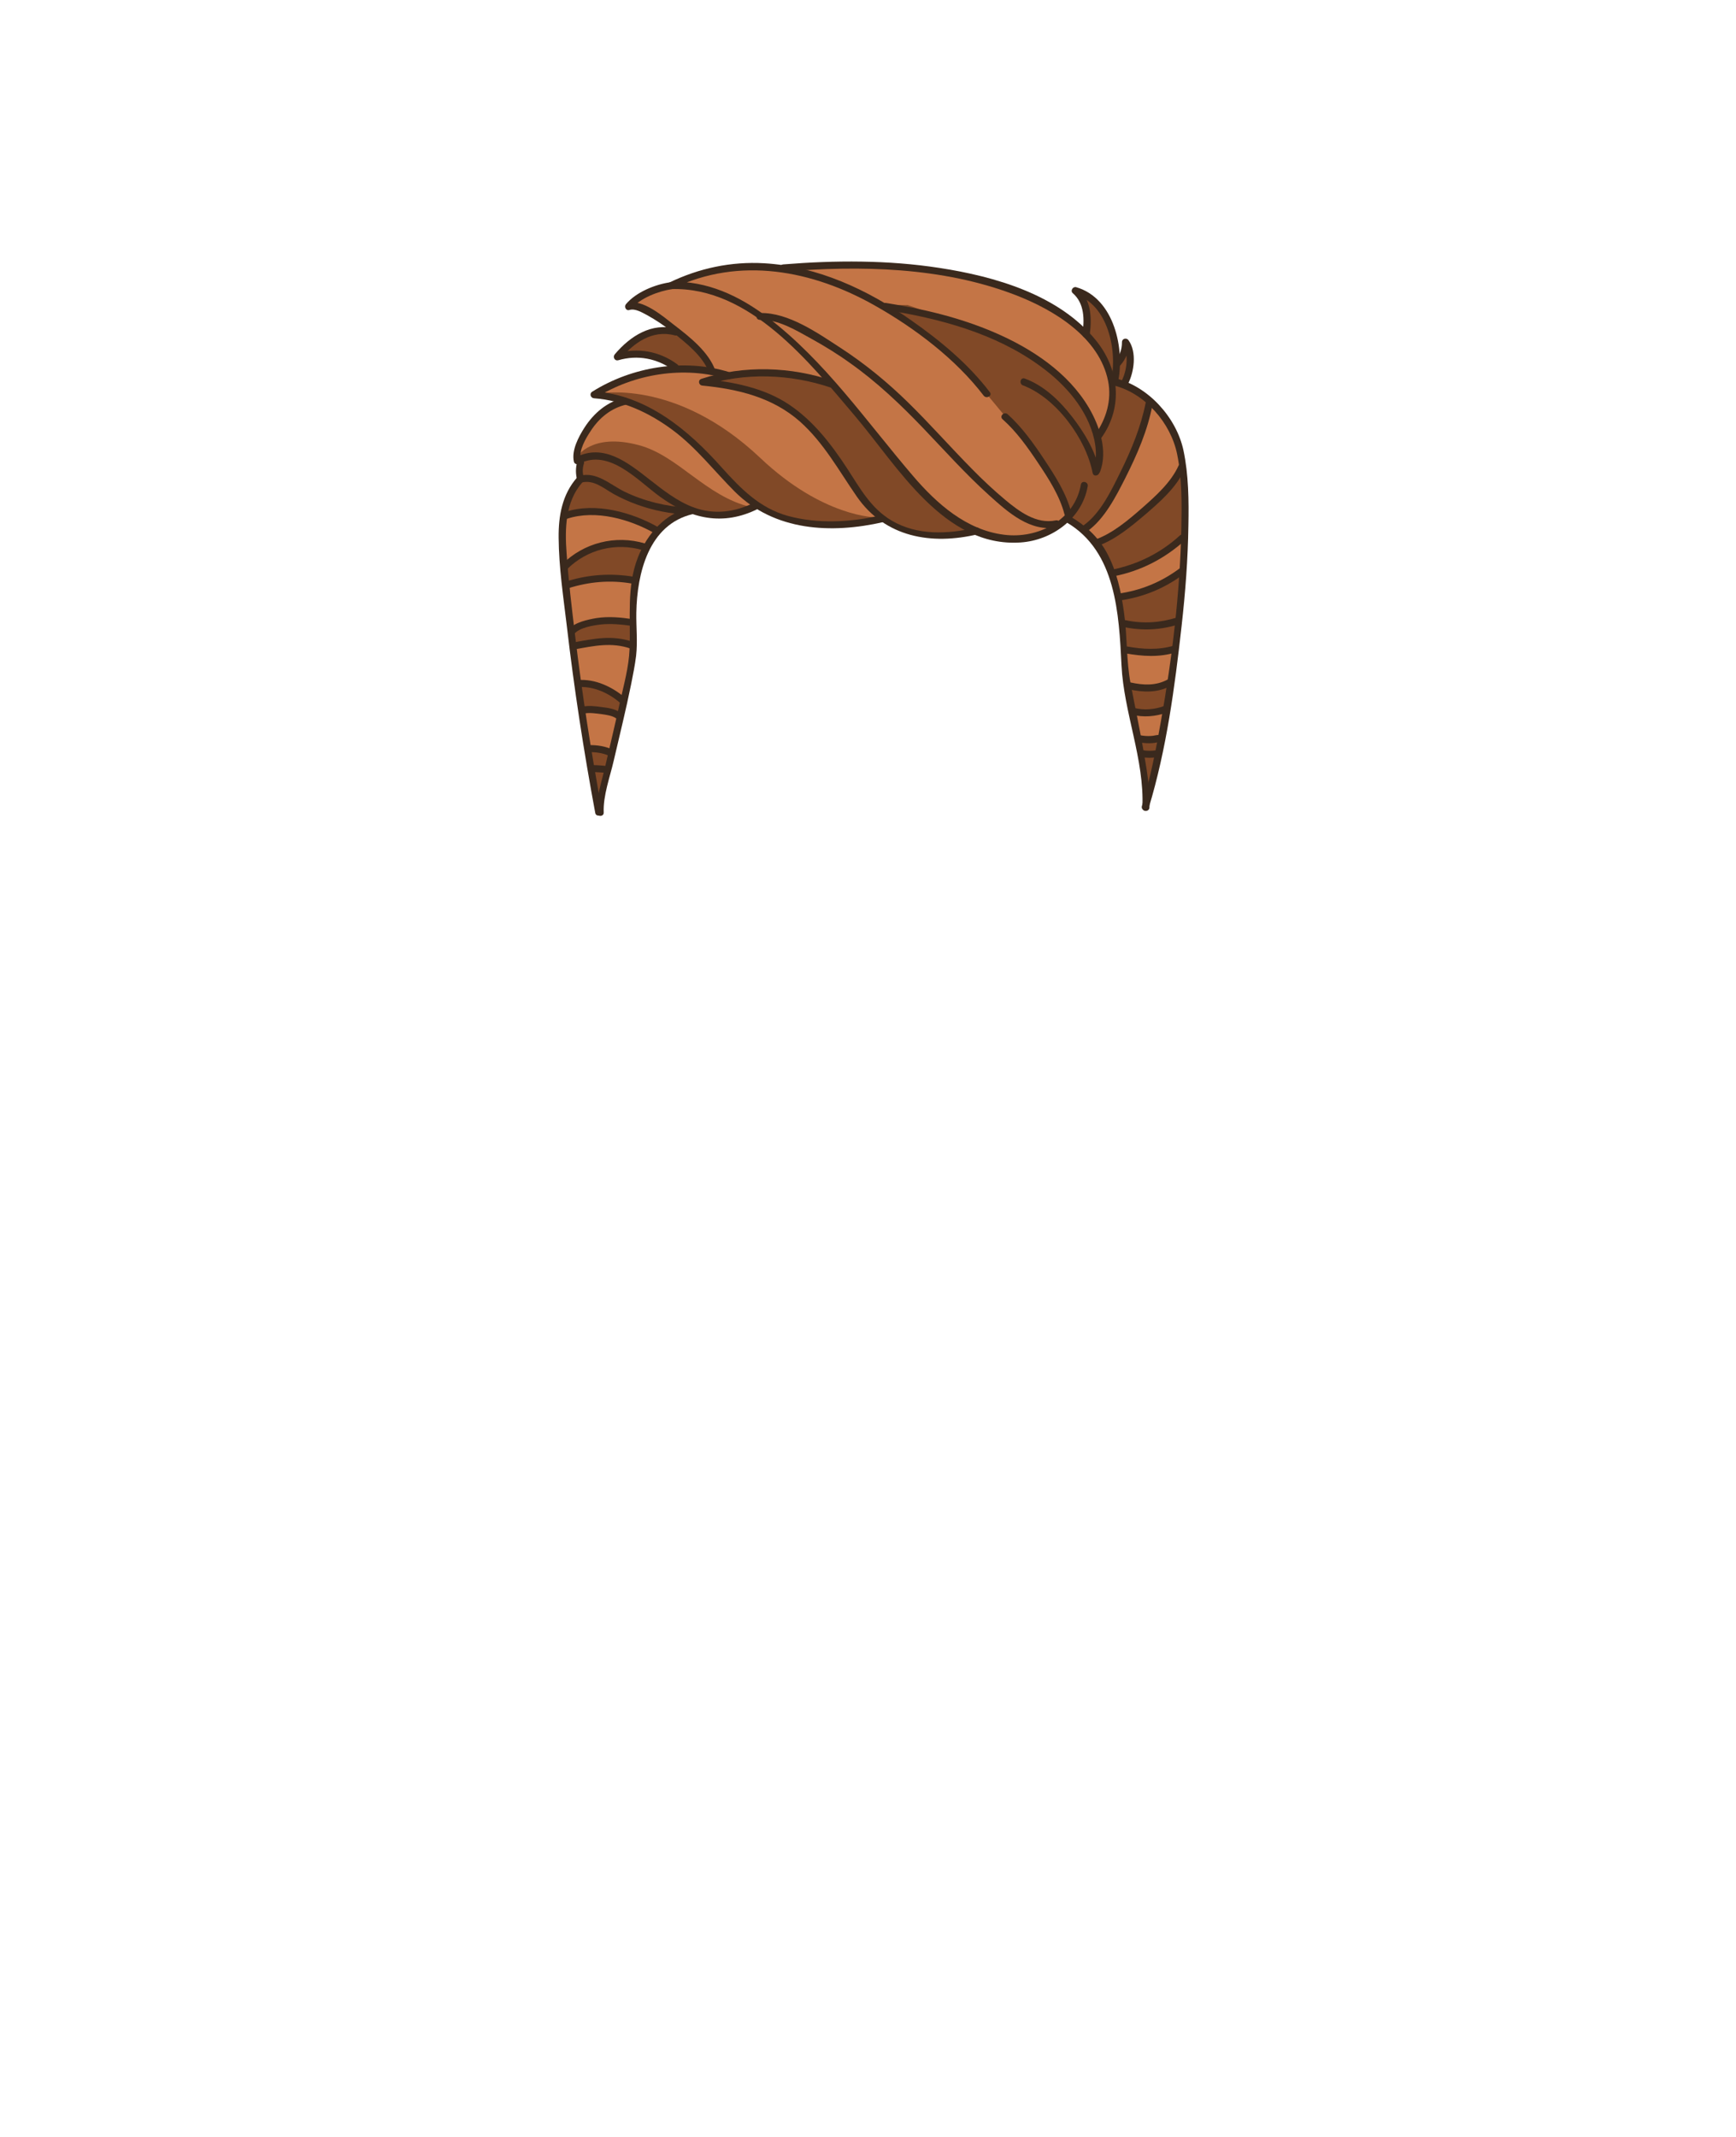 <?xml version="1.0" encoding="utf-8"?>
<!-- Generator: Adobe Illustrator 19.2.0, SVG Export Plug-In . SVG Version: 6.00 Build 0)  -->
<svg version="1.1" id="Layer_1" xmlns="http://www.w3.org/2000/svg" xmlns:xlink="http://www.w3.org/1999/xlink" x="0px" y="0px"
	 viewBox="0 0 739.6 909.9" style="enable-background:new 0 0 739.6 909.9;" xml:space="preserve">
<style type="text/css">
	.st0{fill:#C47546;}
	.st1{fill:#814927;}
	.st2{fill:#3A291D;}
</style>
<g>
	<path class="st0" d="M255.2,344.3c-4.8-26-8.7-52.1-11.7-77.8c-0.3-2.5-0.6-4.9-0.9-7.4c-1.2-9.9-2.5-20.1-2.6-30.1
		c-0.1-10.6,2.2-18.2,7.1-24l0.6-0.7l-0.2-0.9c-0.4-1.9-0.3-3.6,0-5.4l0.4-2l-1.6-0.3c-0.5-3.1,0.9-7.3,4.3-12.5
		c3.1-4.7,7-8.3,11.4-10.3l5.3-2.4l-5.6-1.3c-2.4-0.6-4.9-1-7.2-1.2c9-5.4,19.3-8.8,30-9.8l6.2-0.6l-5.4-3.1
		c-4.5-2.6-9.3-3.9-14.3-3.9c-2.2,0-4.4,0.3-6.6,0.8c4.2-4.7,10.6-9.8,18.4-9.8c0.2,0,0.5,0,0.7,0l6.5,0.3l-5.3-3.9
		c-2.9-2.1-5.6-3.9-8.2-5.3l-0.6-0.3c-1.8-1-4.3-2.3-6.7-2.3c-0.1,0-0.2,0-0.2,0c4.2-4.2,11.3-6.8,16.7-7.6l0.3,0l0.3-0.1
		c11.1-5.3,22.8-8,34.6-8c1.4,0,2.9,0,4.4,0.1c2.3,0.1,4.6,0.4,7.3,0.7l0.6,0.1l0.5-0.2c10.1-0.8,19.4-1.2,28.4-1.2
		c13.5,0,25.8,0.9,37.7,2.7c27.6,4.2,47.4,12.3,60.3,24.7l3.1,2.9l0.3-4.2c0.3-4.2,0.2-10.1-3.6-14.6c10,4.1,14.3,15.8,15.1,25.8
		l3.8,0.7c0.6-1.3,1-2.7,1.1-4.1c1.9,4.2,1.1,10.6-1,14.9l-0.9,1.9l1.9,0.8c10.9,4.8,19.8,15.8,22.3,27.4c2.2,10.3,2.2,21.2,2,31.5
		c-0.2,12.9-1.1,26.4-2.9,42.6c-2.6,23.8-5.9,49-12.7,72.9c-0.2-10-2.4-19.9-4.5-29.5c-1.9-8.7-4-17.7-4.4-26.6
		c-1-22-2.3-49.3-24.1-62.3l-1.3-0.8l-1.1,1c-5,4.5-11.8,7.4-18.6,7.9c-0.9,0.1-1.9,0.1-2.8,0.1c-5.3,0-10.4-1-15.6-3.1l-0.6-0.2
		l-0.6,0.1c-4.9,1.1-9.7,1.7-14.2,1.7c-9.2,0-17.3-2.3-24-6.8l-0.7-0.5l-0.8,0.2c-7.4,1.7-14.5,2.5-21.2,2.5
		c-11.8,0-22.2-2.6-30.7-7.9l-0.9-0.6l-1,0.5c-5,2.4-10.1,3.6-15.1,3.6c-3.4,0-6.9-0.6-10.4-1.7l-0.7-0.2l-0.7,0.2c0,0,0,0,0,0
		c0,0,0,0,0,0c-22.6,5-25.4,32.4-25.6,43.9c0,2.3,0,4.6,0.1,6.8c0.1,3.8,0.3,7.6-0.2,11.4c-0.4,3.8-1.2,7.6-2,11.8
		c-1.7,8.2-3.6,16.5-5.5,24.5c-0.6,2.6-1.2,5.3-1.9,7.9c-0.4,1.8-0.9,3.6-1.4,5.5C256.8,333.9,255.4,339.2,255.2,344.3z"/>
	<g>
		<path class="st1" d="M489.8,320.7c-1,0-1.9-0.1-2.9-0.2l-0.7-0.1l-0.4-2.1c-0.1-0.3-0.6-3.1-0.6-3.1l1.3,0.2c1,0.1,2,0.2,2.8,0.2
			l0.3,0c0.8,0,1.6-0.1,2.4-0.2c0.2,0,0.3-0.1,0.5-0.1l1.7-0.4l-0.3,1.5c-0.2,1.1-0.4,2.2-0.7,3.4l-0.1,0.7l-0.7,0.1
			C491.6,320.7,490.7,320.7,489.8,320.7z"/>
		<path class="st1" d="M488,303c-1.6,0-3.2-0.2-4.7-0.5l-0.6-0.2l-0.1-0.6c-0.5-2.6-1-5.2-1.5-7.7l-0.3-1.5l1.5,0.3
			c2.3,0.5,4.4,0.7,6.4,0.7c2.9,0,5.5-0.5,7.9-1.4l1.6-0.7l-0.3,1.7c-0.4,2.6-0.8,5.2-1.2,7.8l-0.1,0.6l-0.6,0.2
			C493.5,302.6,490.7,303,488,303z"/>
		<path class="st1" d="M490.2,277.3c-3,0-6.3-0.3-10.2-1l-0.9-0.1l-0.1-0.9c-0.2-2.9-0.3-5.5-0.5-8.1l-0.1-1.3l1.3,0.2
			c2.9,0.5,5.8,0.8,8.6,0.8c4,0,8-0.5,11.9-1.6l1.4-0.4l-0.2,1.5c-0.3,2.8-0.6,5.6-1,8.8l-0.1,0.7l-0.6,0.2
			C496.7,276.9,493.6,277.3,490.2,277.3z"/>
		<path class="st1" d="M488.2,266c-3,0-6-0.3-9-0.9l-0.9-0.1l-0.1-0.8c-0.1-1-0.2-2-0.4-3c-0.3-1.9-0.5-3.7-0.8-5.4l-0.2-1l1-0.2
			c8.7-1.3,16.7-4.5,23.9-9.5l1.7-1.2l-0.1,2.1c-0.4,5.5-0.9,11.3-1.5,17.2l-0.1,0.7l-0.6,0.2C496.8,265.4,492.5,266,488.2,266z"/>
		<path class="st1" d="M477.6,163c-0.5-0.2-0.9-0.3-1.4-0.4l-0.9-0.3l0.2-0.9c0.3-1.8,0.5-3.7,0.6-5.6l0-0.4l0.3-0.3l0.1-0.1
			c1.1-1.2,1.9-2.6,2.5-4l1.9,0.3c0.4,3.6-0.5,8-2.1,11.2l-0.4,0.8L477.6,163z"/>
		<path class="st1" d="M473,159c-1.4-4.8-3.8-9.3-7.2-13.5c-0.7-0.8-1.4-1.6-2.3-2.6l-0.3-0.3l0.1-0.5c0.7-6,0.3-10.5-1.4-14
			l-1.5-3.3l3,2c9.7,6.5,12.8,21.1,11.6,32L473,159z"/>
		<path class="st1" d="M489.3,171l-0.5-0.4c-4.1-3.4-8.7-5.9-13.5-7.2l-1.4-0.4l0.2,1.5c0.8,7.6-1.1,15-5.7,21.5l-0.3,0.4l0.1,0.4
			c1.2,5.2,1.1,9.8-0.4,13.8c0,0.1-0.1,0.1-0.1,0.2l-0.1,0.2l-0.1,0.2c0,0,0,0,0,0c-0.4,2.8-2.7,5-4.9,6.7c-0.1,0.1-0.2,0.1-0.3,0.1
			c-0.9,4.3-3,8.4-6.1,11.8l-0.8,0.9l1,0.6c1.6,1,3.2,2.1,4.6,3.2l0.7,0.6l0.6-0.6c0,0,0,0,0.1-0.1c7-5.1,11.6-14.4,15.3-21.9
			l0.6-1.2c5.7-11.4,9.1-20.8,10.8-29.6l-1-0.3l1,0.2L489.3,171z"/>
		<polygon class="st1" points="457.5,220.4 454.6,217.2 450.5,207.8 439.8,191 428.9,178.1 419.7,167 408.4,154.2 400.8,148.1 
			389.5,138.8 378.4,129.9 386.7,129.9 405,136.3 416.2,139.1 429.5,145.5 442.5,153.6 452,161.2 460.4,171 466.3,179.6 471,188.6 
			471,203.3 462.6,216.8 		"/>
		<path class="st1" d="M300.8,157.4c-3.2-0.5-6.5-0.7-9.8-0.7c-0.7,0-1.3,0-2,0l-0.6,0l-0.3-0.6c0-0.1-0.1-0.1-0.2-0.2
			c-5-3.7-10.8-5.6-16.9-5.6c-1.2,0-2.4,0.1-3.6,0.2l-3,0.4l2.2-2.1c5.2-5,10.7-7.6,16.2-7.6c1.6,0,3.3,0.2,4.9,0.7
			c0.1,0,0.1,0,0.1,0c0,0,0.1,0,0.1,0l0.5-0.2l0.4,0.3c4.8,3.8,10.2,8.4,12.9,13.8l0.9,1.7L300.8,157.4z"/>
		<path class="st1" d="M288.4,216.9c-8.1-0.9-15.8-3.1-22.8-6.5c-1.6-0.8-3.2-1.8-4.8-2.7c-3.5-2.1-7.1-4.3-11-4.3
			c-0.4,0-0.9,0-1.3,0.1l-0.9,0.1l-0.2-0.9c-0.3-1.8-0.2-3.7,0.4-5.5c0,0,0-0.1,0-0.2l-0.4-1l1-0.4c1.8-0.6,3.6-1,5.5-1
			c8.3,0,15.8,6.2,22.5,11.7c1.9,1.6,3.8,3.1,5.5,4.4c2.3,1.7,4.7,3.2,7,4.4L288.4,216.9z"/>
		<path class="st1" d="M262.8,303.9c-1.8-1-4.2-1.4-6.4-1.7l-0.2,0c-1.5-0.2-3.3-0.4-5-0.4c-0.7,0-1.4,0-2,0.1l-1,0.1l-0.1-1
			c-0.4-2.8-0.8-5.5-1.2-8.3l-0.2-1.2l1.2,0c5.7,0.1,11.9,2.6,16.9,6.9l0.5,0.4l-0.1,0.6c-0.2,1.1-0.5,2.2-0.8,3.3l-0.4,1.7
			L262.8,303.9z"/>
		<path class="st1" d="M257.7,327.2c-0.4-0.1-0.8-0.1-1.1-0.1l-0.4,0c-1-0.1-2.1-0.1-3.2-0.1l-0.8,0L252,326
			c-0.3-1.9-0.6-3.7-0.9-5.6l-0.2-1.2l1.2,0c1.9,0,4.8,0.3,7.3,1.4l0.8,0.3c0,0-0.9,4-1.2,5.3l-0.2,0.9L257.7,327.2z"/>
		<path class="st1" d="M243.8,269.4l0.3-0.3c2-2.1,5.9-3.5,11.9-4.1c1.2-0.1,2.4-0.2,3.7-0.2c2.5,0,5.2,0.2,8.7,0.7l0.8,0.1l0,0.9
			c0,2,0,4.2,0,6.4l0,1.3l-1.3-0.4c-2.8-0.8-5.7-1.2-8.8-1.2c-4.6,0-9.2,0.9-13.7,1.7l-1,0.2L243.8,269.4z"/>
		<path class="st1" d="M254.1,338c-0.5-3-1.1-5.9-1.6-8.9l-0.2-1.2l1.2,0c0.7,0,1.3,0,2,0.1l0.1,0c0.5,0,1,0.1,1.4,0.1
			c0.1,0,0.2,0,0.3,0.1l1,0.2l-0.2,1l-0.4,1.6c-0.6,2.3-1.2,4.7-1.7,7L254.1,338z"/>
		<path class="st1" d="M241.3,247.4c-0.2-1.7-0.3-3.4-0.5-5.1l0-0.5l0.3-0.3c6.3-6.2,14.6-9.5,23.4-9.5c3,0,6,0.4,9,1.2l1.2,0.3
			l-0.5,1.1c-0.5,1.1-1,2.1-1.4,3.1c-1,2.5-1.7,5.1-2.2,8l-0.2,1l-1-0.2c-3.2-0.5-6.5-0.8-9.6-0.8c-5.8,0-11.5,0.9-17.1,2.5
			l-1.2,0.3L241.3,247.4z"/>
		<path class="st1" d="M279.5,225.2c-9.1-5-18.9-7.8-27.6-7.8c-3.4,0-6.6,0.4-9.6,1.2l-1.6,0.4l0.4-1.6c1.1-5,3.1-9.1,6.1-12.6
			l0.2-0.2l0.3-0.1c0.7-0.2,1.5-0.3,2.2-0.3c3.5,0,6.4,1.9,9.3,3.7c0.9,0.6,1.8,1.1,2.7,1.6c3,1.6,6.2,3.1,9.5,4.3
			c4.9,1.8,10.3,3.1,15.9,3.8l3.1,0.4l-2.7,1.5c-2.5,1.4-4.9,3.2-7,5.4l-0.5,0.6L279.5,225.2z"/>
		<path class="st1" d="M399.9,227.7c-7.8,0-14.7-1.7-20.5-5.2c-7.9-4.6-12.4-11.6-17.1-19.1c-0.8-1.2-1.6-2.5-2.4-3.7
			c-5.7-8.6-13.5-19.5-24.3-26.7c-7.3-4.9-16.5-8.1-28.7-9.9l-0.1-2c5.9-1.3,12-2,18.2-2c10,0,19.8,1.7,29.3,4.9l0.3,0.1l0.2,0.2
			c2.5,2.9,4.9,5.7,7.3,8.5c1,1.2,2,2.4,3,3.6c3.2,3.7,6.3,7.8,9.7,12.1c10.4,13.3,22.2,28.4,36.7,36.1l2.6,1.4l-2.9,0.5
			C407.2,227.4,403.4,227.7,399.9,227.7z"/>
		<path class="st1" d="M473.6,242.7c-0.9-2.6-2-4.9-3.2-7.1c-0.5-1-1.2-2-2-3.1l-0.7-1l1.2-0.5c6.5-2.7,12.3-7.5,18.3-12.5
			c5.8-4.9,11.2-9.8,14.8-15.7l1.6-2.6l0.3,3c0.7,7.6,0.6,15.3,0.4,21.9c0,0.6-0.1,2.6-0.1,2.6l0,0.7l-0.7,0.2
			c-0.1,0-0.1,0.1-0.2,0.1c-8.1,7.4-17.7,12.3-28.5,14.6l-0.8,0.2L473.6,242.7z"/>
		<path class="st1" d="M488.2,333.5c-0.4-3.7-1-7.4-1.6-10.7l-0.2-1.3l1.3,0.1c0.7,0.1,1.3,0.1,2,0.1c0.6,0,1.2,0,1.9-0.1l1.3-0.1
			l-0.3,1.3c-0.8,3.9-1.6,7.4-2.5,10.8L488.2,333.5z"/>
		<path class="st1" d="M254.5,167.7l6,1.4l9.1,2.4l8.4,4.3l9.2,6l7.7,7l10.9,10.5l12.3,12.7l8.9,6l12.7,4.1l23.8,1l9.7-2.8
			c0,0-22.5,0.1-49.3-25.3C287.5,160.6,254.5,167.7,254.5,167.7z"/>
		<path class="st1" d="M245.8,194.6l44.6,22.3l8.2,1.2l11.6,0.4c0,0,12-2,9.6-2.6c-19.2-4.6-30.8-21.8-47.5-26.3
			C252,184.1,245.8,194.6,245.8,194.6z"/>
	</g>
	<g>
		<g>
			<path class="st2" d="M460.5,206.3c-2.6,15.2-18.3,23.3-32.8,21.4c-16-2-28.6-13.2-38.7-25c-19.8-23.1-37.5-49-62-67.6
				c-12-9.1-25.8-15.6-41.1-15.1c0.3,0.9,0.5,1.9,0.8,2.8c28.4-13.7,59.5-7.7,86,7.3c17,9.6,34.4,22.7,46.4,38.4
				c1.2,1.5,3.8,0,2.6-1.5c-9.1-12-21.3-22.1-33.5-30.6c-18.4-13-39.9-23-62.7-24.3c-14-0.8-27.7,2.1-40.3,8.2
				c-1.4,0.7-0.7,2.8,0.8,2.8c33.4-1,58.8,31.1,78.3,54.1c18.1,21.3,37.9,56,70.5,53.8c13.4-0.9,26.2-10.2,28.6-23.9
				C463.8,205.2,460.9,204.4,460.5,206.3L460.5,206.3z"/>
		</g>
		<g>
			<path class="st2" d="M415.8,224.7c-12,2.8-25,3.4-35.9-3c-9-5.3-13.6-14-19.1-22.4c-6.7-10.2-14.3-20.1-24.6-27
				c-10.9-7.3-24.1-9.7-36.9-11c0.1,1,0.3,2,0.4,2.9c17.5-5.7,37-5,54.4,0.9c1.8,0.6,2.6-2.3,0.8-2.9c-17.8-6.1-38-6.8-56-0.9
				c-1.7,0.5-1.3,2.8,0.4,2.9c15.2,1.5,29.8,5,41.5,15.3c10.2,9.1,16.5,20.8,24.2,31.9c12.1,17.5,31.9,20.8,51.6,16.1
				C418.4,227.1,417.6,224.2,415.8,224.7L415.8,224.7z"/>
		</g>
		<g>
			<path class="st2" d="M375.5,219.4c-12.9,3-26.9,3.8-39.8,0.3c-12-3.3-20.1-11.6-28.2-20.6c-14.4-16.2-32-30.8-54.5-32.5
				c0.3,0.9,0.5,1.9,0.8,2.8c16.4-10.3,37.6-13.7,56.2-8c1.8,0.6,2.6-2.3,0.8-2.9c-19.3-6-41.5-2.4-58.5,8.3
				c-1.3,0.8-0.7,2.7,0.8,2.8c12.4,0.9,23.8,6.3,33.7,13.7c10,7.5,17.5,17.3,26.3,26.1c16.9,16.8,41.1,18,63.3,12.9
				C378.1,221.9,377.3,219,375.5,219.4L375.5,219.4z"/>
		</g>
		<g>
			<path class="st2" d="M304.8,157.9c-2.8-8.1-11.2-14.6-17.7-19.6c-4.4-3.4-13.5-11.3-19.8-9.2c0.5,0.8,1,1.7,1.5,2.5
				c4-4.7,11.6-7.6,17.6-8.5c1.9-0.3,1.1-3.2-0.8-2.9c-6.5,0.9-14.6,4.2-18.9,9.3c-0.9,1-0.1,3,1.5,2.5c2.3-0.8,5.6,1.2,7.5,2.2
				c3.8,2.1,7.5,4.6,10.9,7.3c5.5,4.4,13,10.2,15.4,17.1C302.5,160.5,305.4,159.7,304.8,157.9L304.8,157.9z"/>
		</g>
		<g>
			<path class="st2" d="M321.4,214c-8.2,4.1-17.1,5.3-25.8,2.1c-7.1-2.6-13.1-7.4-19-12c-9.1-7.1-19.5-15.5-31.4-9.3
				c0.7,0.3,1.5,0.6,2.2,0.9c-0.9-3.9,2.2-9.1,4.2-12.1c3.6-5.6,8.7-9.8,15.2-11.3c1.9-0.4,1.1-3.3-0.8-2.9c-7.3,1.6-13,6.5-17,12.7
				c-2.5,3.9-5.6,9.7-4.5,14.5c0.2,1,1.4,1.3,2.2,0.9c12.9-6.7,25,7.2,34.6,14.1c13,9.4,26.8,12.5,41.6,5.1
				C324.7,215.7,323.2,213.1,321.4,214L321.4,214z"/>
		</g>
		<g>
			<path class="st2" d="M294.4,216c-10.9,2.5-18.6,11.2-22.6,21.3c-5,12.7-3,26-3.6,39.3c-0.3,7.4-2.4,14.9-4,22.1
				c-2,9.1-4.2,18.3-6.3,27.4c-1.4,6.2-3.9,13.4-3.7,19.9c0.1,1.9,3.1,1.9,3,0c-0.3-7.2,2.7-15.2,4.3-22.2
				c2.5-10.8,5.2-21.6,7.4-32.5c0.8-4,1.6-8,2.1-12c0.7-6.1,0-12.3,0.1-18.4c0.3-16.7,5.2-37.6,24.1-42
				C297.1,218.5,296.3,215.6,294.4,216L294.4,216z"/>
		</g>
		<g>
			<path class="st2" d="M245.8,203.4c-6.3,7.2-7.9,16.3-7.8,25.6c0.1,12.6,2,25.2,3.5,37.7c3.1,26.6,7.2,53.2,12.1,79.5
				c0.4,1.9,3.2,1.1,2.9-0.8c-4.6-24.8-8.5-49.8-11.5-74.9c-1.4-11.6-2.8-23.2-3.6-34.8c-0.8-10.5-0.6-22,6.7-30.3
				C249.2,204.1,247.1,202,245.8,203.4L245.8,203.4z"/>
		</g>
		<g>
			<path class="st2" d="M333.5,115.7c32.9-2.7,68-2.1,99.3,10c16.3,6.3,35.6,18,39.3,36.6c1.6,8.1-0.8,16.1-5.5,22.7
				c-1.1,1.6,1.5,3.1,2.6,1.5c9.5-13.3,7.6-29.5-2.5-41.8c-15.7-19.2-42.9-27-66.4-30.6c-22-3.4-44.5-3.3-66.7-1.5
				C331.6,112.9,331.5,115.9,333.5,115.7L333.5,115.7z"/>
		</g>
		<g>
			<path class="st2" d="M376.7,131.9c23.3,3.6,47.4,10,66.6,24.1c10.5,7.6,20,18.3,22.9,31.2c0.9,4.2,1.1,8.7-0.4,12.8
				c-0.7,1.8,2.2,2.6,2.9,0.8c3.3-8.8-0.2-19.3-4.7-27c-8.9-15.2-24.6-25.5-40.5-32.3c-14.7-6.3-30.3-10-46.1-12.5
				C375.6,128.8,374.7,131.7,376.7,131.9L376.7,131.9z"/>
		</g>
		<g>
			<path class="st2" d="M435.8,164.1c14.1,5.3,26.9,22.7,29.7,37.3c0.4,1.9,3.2,1.1,2.9-0.8c-1.6-8.5-6.5-16.5-11.7-23.2
				c-5.3-6.8-11.9-13.2-20.1-16.2C434.8,160.5,434,163.4,435.8,164.1L435.8,164.1z"/>
		</g>
		<g>
			<path class="st2" d="M464.3,142.3c0.9-7,0.6-14.7-5.1-19.6c-0.5,0.8-1,1.7-1.5,2.5c14.6,4.3,18.5,24.6,15.6,37.2
				c-0.4,1.9,2.5,2.7,2.9,0.8c3.2-14.3-1.4-36.2-17.7-40.9c-1.4-0.4-2.6,1.5-1.5,2.5c5.1,4.4,5,11.3,4.2,17.5
				C461,144.2,464,144.2,464.3,142.3L464.3,142.3z"/>
		</g>
		<g>
			<path class="st2" d="M474.4,164.1c13.4,3.3,24.4,16,27.1,29.3c2.1,10.3,2,21.1,1.8,31.6c-0.6,27.5-3.9,55.1-8.7,82.1
				c-2.1,12.1-4.5,24.3-8.1,36.1c-0.6,1.9,2.3,2.6,2.9,0.8c7.6-25,11.1-51.5,14-77.4c1.6-14.2,2.7-28.5,2.9-42.8
				c0.2-10.6,0.1-21.6-2.1-32c-3-14-15-27.3-29-30.7C473.3,160.7,472.5,163.6,474.4,164.1L474.4,164.1z"/>
		</g>
		<g>
			<path class="st2" d="M454.5,222.5c21,12.4,22.2,38.9,23.3,60.8c1,20.3,9.8,40.1,8.9,60.6c-0.1,1.9,2.9,1.9,3,0
				c0.4-8.6-1.4-17.4-2.8-25.8c-1.6-9-3.5-17.9-5.2-26.9c-1.9-9.9-1.4-20.2-2.8-30.1c-1.2-8.9-3.1-18-7.5-26
				c-3.6-6.5-9-11.4-15.3-15.1C454.4,218.9,452.9,221.5,454.5,222.5L454.5,222.5z"/>
		</g>
		<g>
			<path class="st2" d="M245.9,196.6c-0.7,2.8-0.7,5.1,0,7.9c0.2,0.8,1.1,1.3,1.8,1c5.3-1.4,9.5,2.5,13.8,4.9
				c3.1,1.7,6.4,3.2,9.7,4.4c7.1,2.6,14.5,4,22.1,4.4c1.9,0.1,1.9-2.9,0-3c-9.4-0.5-18.7-2.7-27.2-6.8c-6.1-3-11.9-8.7-19.1-6.8
				c0.6,0.3,1.2,0.7,1.8,1c-0.7-2.1-0.7-4.2,0-6.3C249.2,195.6,246.3,194.8,245.9,196.6L245.9,196.6z"/>
		</g>
		<g>
			<path class="st2" d="M288.2,140c-10.6-2.8-19.7,3.1-26.3,10.9c-0.9,1.1-0.1,2.9,1.5,2.5c8.3-2.4,16.6-0.8,23.6,4.3
				c1.6,1.1,3.1-1.5,1.5-2.6c-7.6-5.6-16.9-7.2-25.9-4.6c0.5,0.8,1,1.7,1.5,2.5c5.9-7,13.8-12.7,23.3-10.2
				C289.3,143.4,290.1,140.5,288.2,140L288.2,140z"/>
		</g>
		<g>
			<path class="st2" d="M427.1,178.5c6,5.3,10.8,12.1,15.2,18.7c4.5,6.7,9.2,14,11.2,21.8c0.5,1.9,3.4,1.1,2.9-0.8
				c-2.1-8.1-6.9-15.6-11.5-22.5c-4.5-6.8-9.5-13.8-15.6-19.3C427.8,175.1,425.7,177.2,427.1,178.5L427.1,178.5z"/>
		</g>
		<g>
			<path class="st2" d="M488.1,171.5c-2,10.2-6.1,20.1-10.7,29.4c-3.8,7.7-8.4,17.5-15.6,22.7c-1.5,1.1,0,3.7,1.5,2.6
				c7.3-5.3,12.1-14.7,16.1-22.6c5-9.9,9.6-20.4,11.6-31.3C491.3,170.4,488.4,169.6,488.1,171.5L488.1,171.5z"/>
		</g>
		<g>
			<path class="st2" d="M467.9,232.4c7.4-2.7,14-8.2,19.9-13.2c6.3-5.4,13.5-11.7,16.9-19.4c0.8-1.7-1.8-3.3-2.6-1.5
				c-3.2,7.1-9.7,12.9-15.5,18c-5.7,5-12.3,10.6-19.5,13.3C465.3,230.1,466.1,233,467.9,232.4L467.9,232.4z"/>
		</g>
		<g>
			<path class="st2" d="M474.5,245.4c11.4-2.2,21.7-7.5,30.3-15.3c1.4-1.3-0.7-3.4-2.1-2.1c-8.2,7.5-18.1,12.4-29,14.6
				C471.8,242.9,472.6,245.8,474.5,245.4L474.5,245.4z"/>
		</g>
		<g>
			<path class="st2" d="M477.1,255.7c9.9-1.4,18.9-5.1,26.9-11c1.5-1.1,0-3.7-1.5-2.6c-7.8,5.8-16.6,9.4-26.2,10.7
				C474.4,253.1,475.3,256,477.1,255.7L477.1,255.7z"/>
		</g>
		<g>
			<path class="st2" d="M478.7,267c8,1.7,15.9,1.3,23.7-1.2c1.8-0.6,1-3.5-0.8-2.9c-7.3,2.3-14.6,2.8-22.1,1.2
				C477.6,263.7,476.8,266.6,478.7,267L478.7,267z"/>
		</g>
		<g>
			<path class="st2" d="M479.4,278.2c7.3,1.3,14.4,1.8,21.6-0.4c1.8-0.6,1.1-3.5-0.8-2.9c-6.7,2-13.2,1.6-20,0.4
				C478.3,275,477.5,277.9,479.4,278.2L479.4,278.2z"/>
		</g>
		<g>
			<path class="st2" d="M480.8,293.5c6.2,1.4,12.4,1.6,18.1-1.5c1.7-0.9,0.2-3.5-1.5-2.6c-5,2.7-10.4,2.4-15.8,1.2
				C479.8,290.2,479,293.1,480.8,293.5L480.8,293.5z"/>
		</g>
		<g>
			<path class="st2" d="M482.3,304.3c4.7,1.3,10.1,0.8,14.6-0.8c1.8-0.7,1-3.6-0.8-2.9c-4,1.5-8.8,2-13,0.8
				C481.3,300.9,480.5,303.8,482.3,304.3L482.3,304.3z"/>
		</g>
		<g>
			<path class="st2" d="M485.8,322.3c2.5,0.5,4.9,0.5,7.5,0.1c1.9-0.3,1.1-3.2-0.8-2.9c-1.9,0.3-3.9,0.3-5.9-0.1
				C484.7,319.1,483.9,322,485.8,322.3L485.8,322.3z"/>
		</g>
		<g>
			<path class="st2" d="M280.6,224.6c-11.4-6.5-26.9-10.8-39.8-6.6c-1.8,0.6-1,3.5,0.8,2.9c12.2-4,26.8,0.2,37.5,6.3
				C280.8,228.2,282.3,225.6,280.6,224.6L280.6,224.6z"/>
		</g>
		<g>
			<path class="st2" d="M274.7,231.4c-12.5-3.7-26-0.3-35.2,8.9c-1.4,1.4,0.8,3.5,2.1,2.1c8.5-8.5,20.8-11.5,32.3-8.1
				C275.8,234.9,276.6,232,274.7,231.4L274.7,231.4z"/>
		</g>
		<g>
			<path class="st2" d="M242.1,250.5c8.9-2.8,17.9-3.6,27.1-2c1.9,0.3,2.7-2.6,0.8-2.9c-9.7-1.6-19.3-1-28.7,2
				C239.4,248.1,240.2,251,242.1,250.5L242.1,250.5z"/>
		</g>
		<g>
			<path class="st2" d="M269.8,263.7c-5.2-0.8-10.5-1.3-15.7-0.5c-3.5,0.6-9.4,1.8-11.7,4.8c-1.2,1.5,0.9,3.6,2.1,2.1
				c2.3-2.9,8.2-3.8,11.7-4.2c4.3-0.4,8.6,0,12.8,0.6C270.9,266.9,271.7,264,269.8,263.7L269.8,263.7z"/>
		</g>
		<g>
			<path class="st2" d="M245,276.5c8.2-1.5,15.6-3.1,23.7-0.3c1.8,0.6,2.6-2.3,0.8-2.9c-8.7-3-16.5-1.3-25.3,0.3
				C242.3,273.9,243.1,276.8,245,276.5L245,276.5z"/>
		</g>
		<g>
			<path class="st2" d="M266.4,297.2c-5.5-4.7-12.8-8.2-20.2-7.6c-1.9,0.1-1.9,3.1,0,3c6.6-0.5,13.2,2.5,18.1,6.8
				C265.7,300.6,267.8,298.5,266.4,297.2L266.4,297.2z"/>
		</g>
		<g>
			<path class="st2" d="M249,303.8c2.3-0.4,4.9,0,7.3,0.3c2,0.3,4.5,0.6,6.2,1.8c1.6,1.1,3.1-1.5,1.5-2.6c-2.1-1.5-5.1-1.9-7.6-2.2
				c-2.7-0.4-5.5-0.7-8.2-0.2C246.3,301.3,247.1,304.2,249,303.8L249,303.8z"/>
		</g>
		<g>
			<path class="st2" d="M261.3,319.4c-3-1.6-7-2.2-10.4-2.1c-1.9,0-1.9,3,0,3c2.9-0.1,6.3,0.4,8.9,1.7
				C261.5,322.9,263,320.3,261.3,319.4L261.3,319.4z"/>
		</g>
		<g>
			<path class="st2" d="M252.4,328.8c1,0,2,0,3.1,0.1c0.5,0,1,0.1,1.5,0.1c0.2,0,0.3,0.1,0.5,0.1c0.4,0,0.2,0.1,0-0.1
				c1.3,1.4,3.4-0.7,2.1-2.1c-0.7-0.8-2.2-0.8-3.2-0.9c-1.3-0.1-2.6-0.2-3.9-0.2C250.5,325.9,250.5,328.9,252.4,328.8L252.4,328.8z"
				/>
		</g>
		<g>
			<path class="st2" d="M484.9,316.1c1.6,0.2,3.2,0.4,4.8,0.4c0.8,0,1.7-0.1,2.5-0.2c0.5-0.1,1.1-0.3,1.6-0.3c1.9,0.1,1.9-2.9,0-3
				c-1.1-0.1-2.3,0.4-3.4,0.4c-1.5,0.1-3.1,0-4.6-0.3C483.8,312.9,483,315.8,484.9,316.1L484.9,316.1z"/>
		</g>
		<g>
			<path class="st2" d="M323.7,136.2c7.8-0.2,15,4.2,21.7,7.9c5.8,3.2,11.5,6.7,16.9,10.6c11.3,8,21.3,17.5,30.9,27.5
				c9.3,9.7,18.2,19.7,28.2,28.7c8,7.2,17.6,15.9,29.2,13.6c1.9-0.4,1.1-3.3-0.8-2.9c-8.3,1.7-15.6-3.8-21.6-8.8
				c-4.9-4.1-9.6-8.5-14.1-13.1c-9.2-9.3-17.9-19.2-27.3-28.4c-8.8-8.6-18.3-16.4-28.6-23.1c-9.7-6.3-22.3-15.2-34.3-14.9
				C321.8,133.2,321.8,136.2,323.7,136.2L323.7,136.2z"/>
		</g>
		<g>
			<path class="st2" d="M477.2,155.7c2.6-2.9,3.8-6.2,3.8-10.1c-0.9,0.3-1.9,0.5-2.8,0.8c2.9,4.1,1.9,11.5-0.3,15.7
				c-0.9,1.7,1.7,3.2,2.6,1.5c2.7-5.1,3.9-13.7,0.3-18.7c-0.8-1.2-2.8-0.8-2.8,0.8c0,3.1-0.9,5.7-3,8
				C473.9,155.1,476,157.2,477.2,155.7L477.2,155.7z"/>
		</g>
	</g>
</g>
</svg>
